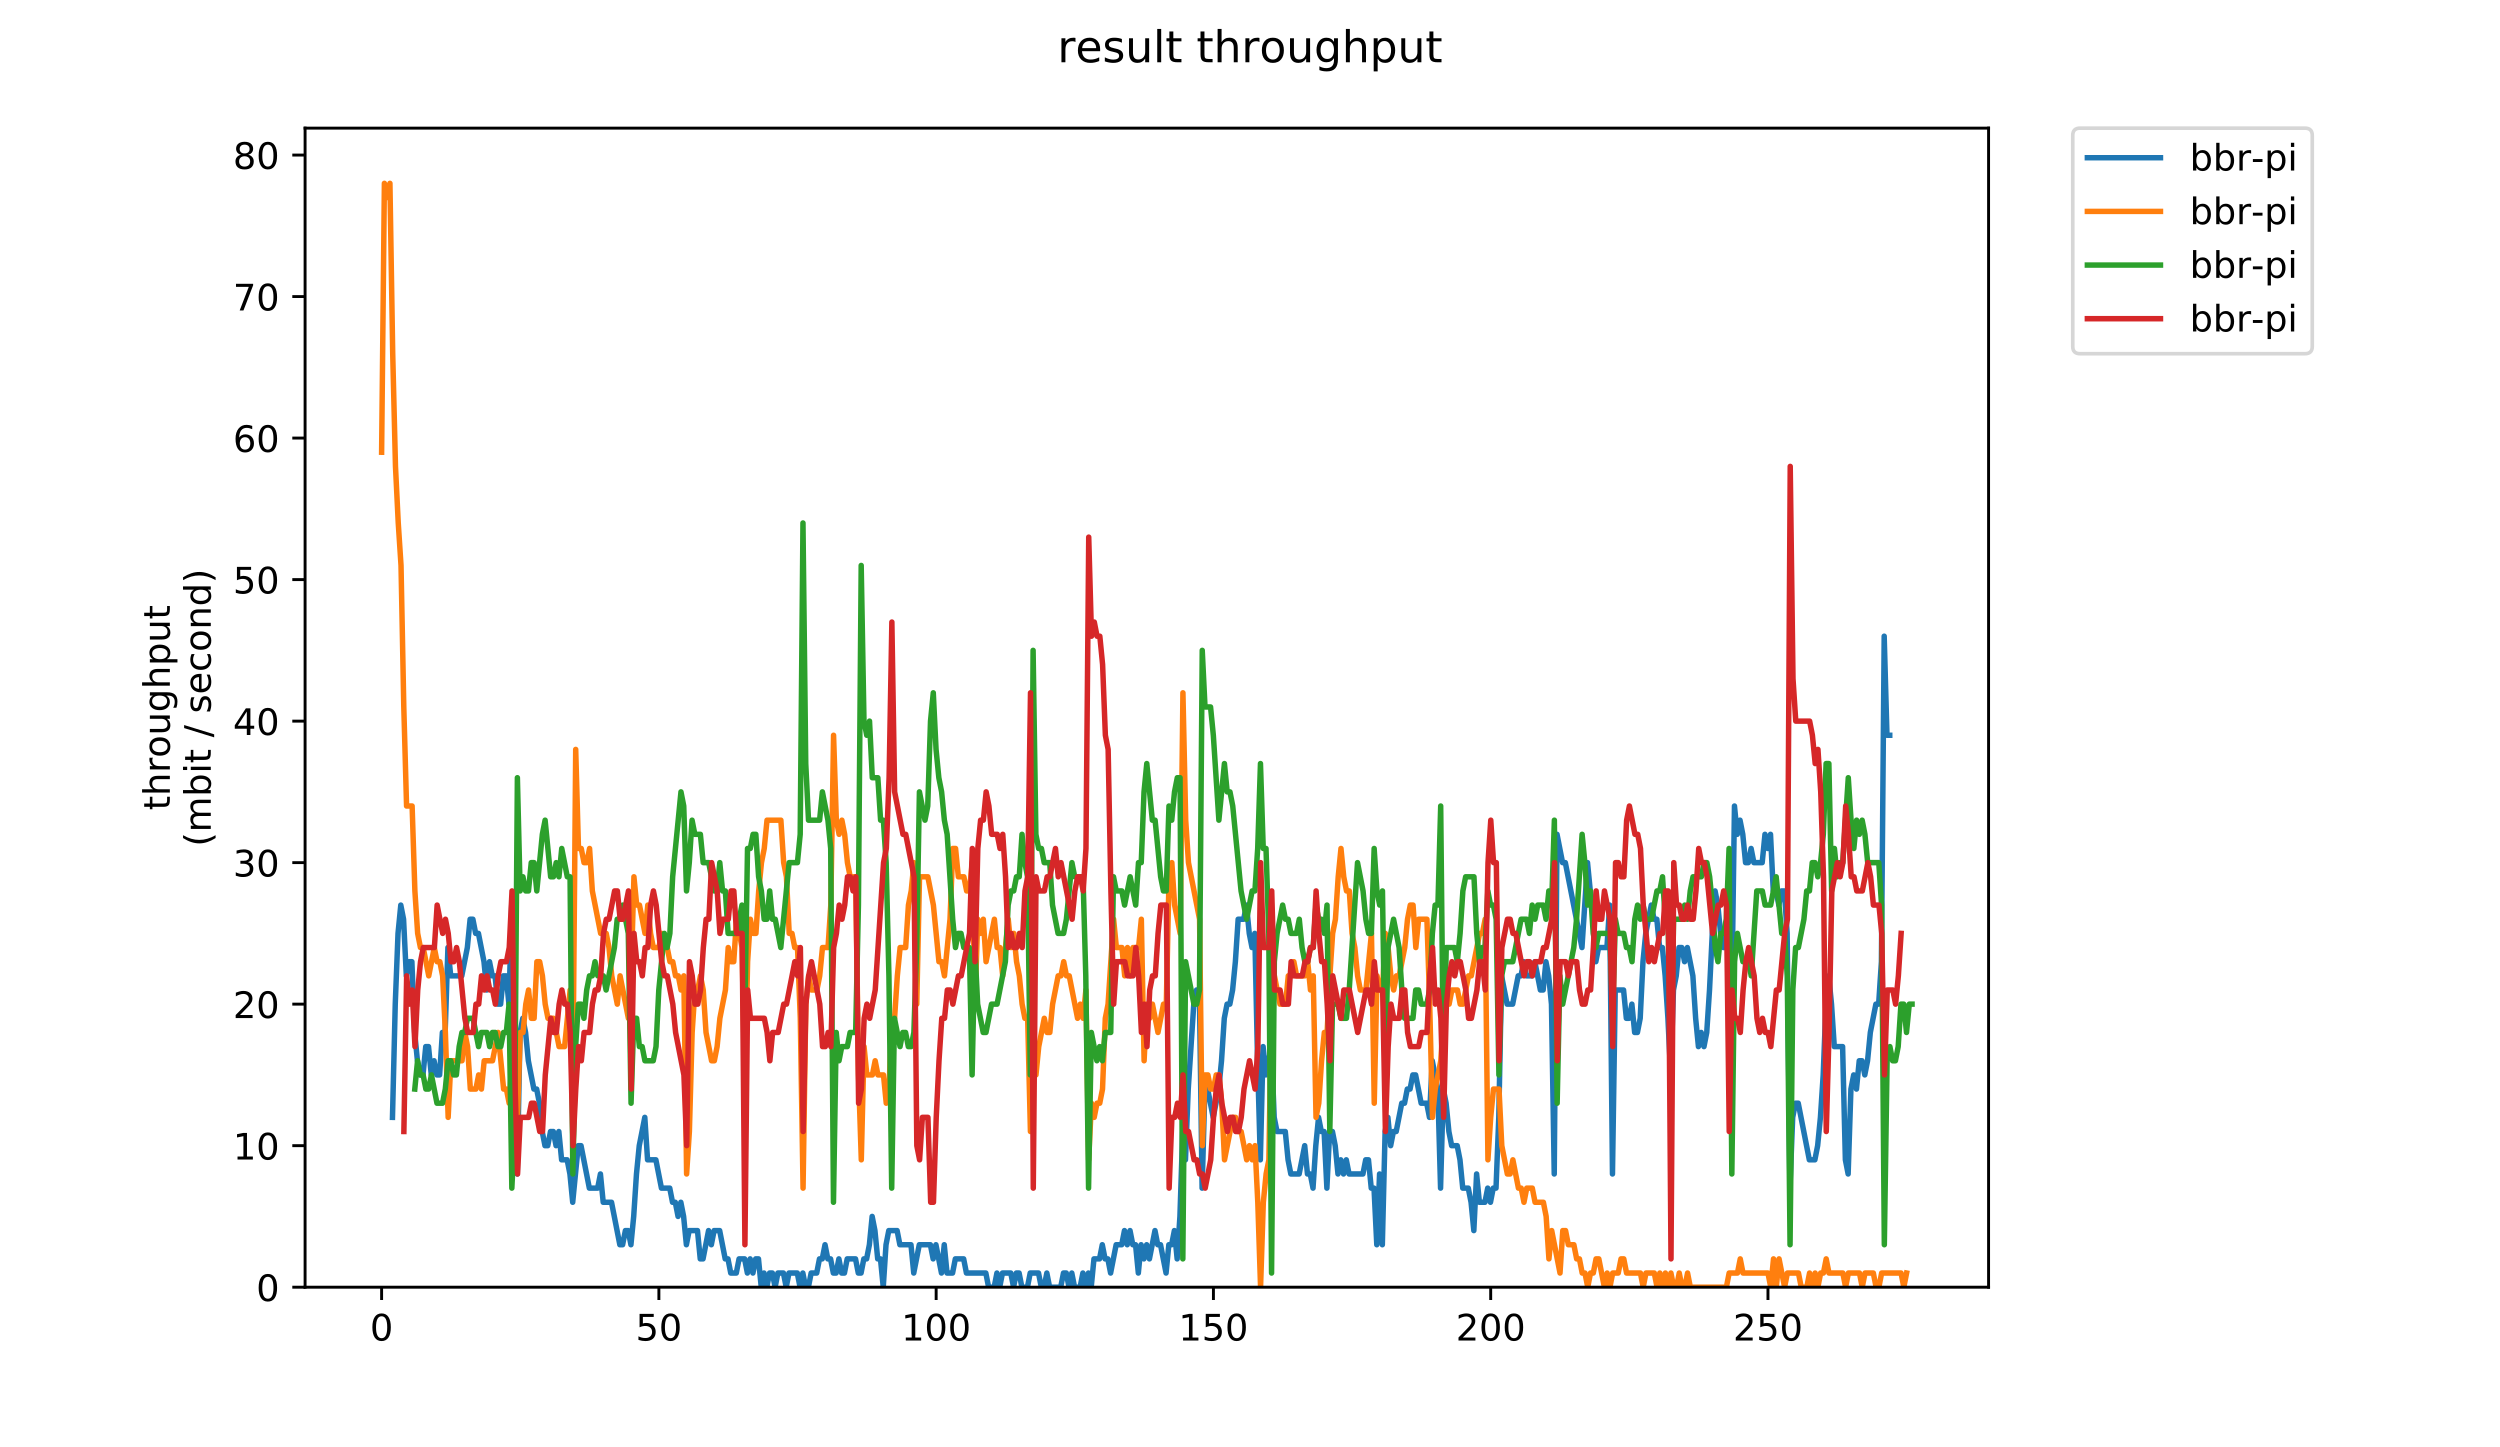 <?xml version="1.0" encoding="utf-8" standalone="no"?>
<!DOCTYPE svg PUBLIC "-//W3C//DTD SVG 1.1//EN"
  "http://www.w3.org/Graphics/SVG/1.1/DTD/svg11.dtd">
<!-- Created with matplotlib (https://matplotlib.org/) -->
<svg height="396pt" version="1.1" viewBox="0 0 684 396" width="684pt" xmlns="http://www.w3.org/2000/svg" xmlns:xlink="http://www.w3.org/1999/xlink">
 <defs>
  <style type="text/css">
*{stroke-linecap:butt;stroke-linejoin:round;}
  </style>
 </defs>
 <g id="figure_1">
  <g id="patch_1">
   <path d="M 0 396 
L 684 396 
L 684 0 
L 0 0 
z
" style="fill:#ffffff;"/>
  </g>
  <g id="axes_1">
   <g id="patch_2">
    <path d="M 83.472 352.174 
L 544.074 352.174 
L 544.074 35.062 
L 83.472 35.062 
z
" style="fill:#ffffff;"/>
   </g>
   <g id="matplotlib.axis_1">
    <g id="xtick_1">
     <g id="line2d_1">
      <defs>
       <path d="M 0 0 
L 0 3.5 
" id="m803f613ed8" style="stroke:#000000;stroke-width:0.8;"/>
      </defs>
      <g>
       <use style="stroke:#000000;stroke-width:0.8;" x="104.409" xlink:href="#m803f613ed8" y="352.174"/>
      </g>
     </g>
     <g id="text_1">
      <!-- 0 -->
      <defs>
       <path d="M 31.781 66.406 
Q 24.172 66.406 20.328 58.906 
Q 16.5 51.422 16.5 36.375 
Q 16.5 21.391 20.328 13.891 
Q 24.172 6.391 31.781 6.391 
Q 39.453 6.391 43.281 13.891 
Q 47.125 21.391 47.125 36.375 
Q 47.125 51.422 43.281 58.906 
Q 39.453 66.406 31.781 66.406 
z
M 31.781 74.219 
Q 44.047 74.219 50.516 64.516 
Q 56.984 54.828 56.984 36.375 
Q 56.984 17.969 50.516 8.266 
Q 44.047 -1.422 31.781 -1.422 
Q 19.531 -1.422 13.062 8.266 
Q 6.594 17.969 6.594 36.375 
Q 6.594 54.828 13.062 64.516 
Q 19.531 74.219 31.781 74.219 
z
" id="DejaVuSans-48"/>
      </defs>
      <g transform="translate(101.228 366.773)scale(0.1 -0.1)">
       <use xlink:href="#DejaVuSans-48"/>
      </g>
     </g>
    </g>
    <g id="xtick_2">
     <g id="line2d_2">
      <g>
       <use style="stroke:#000000;stroke-width:0.8;" x="180.27" xlink:href="#m803f613ed8" y="352.174"/>
      </g>
     </g>
     <g id="text_2">
      <!-- 50 -->
      <defs>
       <path d="M 10.797 72.906 
L 49.516 72.906 
L 49.516 64.594 
L 19.828 64.594 
L 19.828 46.734 
Q 21.969 47.469 24.109 47.828 
Q 26.266 48.188 28.422 48.188 
Q 40.625 48.188 47.75 41.5 
Q 54.891 34.812 54.891 23.391 
Q 54.891 11.625 47.562 5.094 
Q 40.234 -1.422 26.906 -1.422 
Q 22.312 -1.422 17.547 -0.641 
Q 12.797 0.141 7.719 1.703 
L 7.719 11.625 
Q 12.109 9.234 16.797 8.062 
Q 21.484 6.891 26.703 6.891 
Q 35.156 6.891 40.078 11.328 
Q 45.016 15.766 45.016 23.391 
Q 45.016 31 40.078 35.438 
Q 35.156 39.891 26.703 39.891 
Q 22.75 39.891 18.812 39.016 
Q 14.891 38.141 10.797 36.281 
z
" id="DejaVuSans-53"/>
      </defs>
      <g transform="translate(173.908 366.773)scale(0.1 -0.1)">
       <use xlink:href="#DejaVuSans-53"/>
       <use x="63.623" xlink:href="#DejaVuSans-48"/>
      </g>
     </g>
    </g>
    <g id="xtick_3">
     <g id="line2d_3">
      <g>
       <use style="stroke:#000000;stroke-width:0.8;" x="256.131" xlink:href="#m803f613ed8" y="352.174"/>
      </g>
     </g>
     <g id="text_3">
      <!-- 100 -->
      <defs>
       <path d="M 12.406 8.297 
L 28.516 8.297 
L 28.516 63.922 
L 10.984 60.406 
L 10.984 69.391 
L 28.422 72.906 
L 38.281 72.906 
L 38.281 8.297 
L 54.391 8.297 
L 54.391 0 
L 12.406 0 
z
" id="DejaVuSans-49"/>
      </defs>
      <g transform="translate(246.588 366.773)scale(0.1 -0.1)">
       <use xlink:href="#DejaVuSans-49"/>
       <use x="63.623" xlink:href="#DejaVuSans-48"/>
       <use x="127.246" xlink:href="#DejaVuSans-48"/>
      </g>
     </g>
    </g>
    <g id="xtick_4">
     <g id="line2d_4">
      <g>
       <use style="stroke:#000000;stroke-width:0.8;" x="331.993" xlink:href="#m803f613ed8" y="352.174"/>
      </g>
     </g>
     <g id="text_4">
      <!-- 150 -->
      <g transform="translate(322.449 366.773)scale(0.1 -0.1)">
       <use xlink:href="#DejaVuSans-49"/>
       <use x="63.623" xlink:href="#DejaVuSans-53"/>
       <use x="127.246" xlink:href="#DejaVuSans-48"/>
      </g>
     </g>
    </g>
    <g id="xtick_5">
     <g id="line2d_5">
      <g>
       <use style="stroke:#000000;stroke-width:0.8;" x="407.854" xlink:href="#m803f613ed8" y="352.174"/>
      </g>
     </g>
     <g id="text_5">
      <!-- 200 -->
      <defs>
       <path d="M 19.188 8.297 
L 53.609 8.297 
L 53.609 0 
L 7.328 0 
L 7.328 8.297 
Q 12.938 14.109 22.625 23.891 
Q 32.328 33.688 34.812 36.531 
Q 39.547 41.844 41.422 45.531 
Q 43.312 49.219 43.312 52.781 
Q 43.312 58.594 39.234 62.25 
Q 35.156 65.922 28.609 65.922 
Q 23.969 65.922 18.812 64.312 
Q 13.672 62.703 7.812 59.422 
L 7.812 69.391 
Q 13.766 71.781 18.938 73 
Q 24.125 74.219 28.422 74.219 
Q 39.75 74.219 46.484 68.547 
Q 53.219 62.891 53.219 53.422 
Q 53.219 48.922 51.531 44.891 
Q 49.859 40.875 45.406 35.406 
Q 44.188 33.984 37.641 27.219 
Q 31.109 20.453 19.188 8.297 
z
" id="DejaVuSans-50"/>
      </defs>
      <g transform="translate(398.31 366.773)scale(0.1 -0.1)">
       <use xlink:href="#DejaVuSans-50"/>
       <use x="63.623" xlink:href="#DejaVuSans-48"/>
       <use x="127.246" xlink:href="#DejaVuSans-48"/>
      </g>
     </g>
    </g>
    <g id="xtick_6">
     <g id="line2d_6">
      <g>
       <use style="stroke:#000000;stroke-width:0.8;" x="483.715" xlink:href="#m803f613ed8" y="352.174"/>
      </g>
     </g>
     <g id="text_6">
      <!-- 250 -->
      <g transform="translate(474.172 366.773)scale(0.1 -0.1)">
       <use xlink:href="#DejaVuSans-50"/>
       <use x="63.623" xlink:href="#DejaVuSans-53"/>
       <use x="127.246" xlink:href="#DejaVuSans-48"/>
      </g>
     </g>
    </g>
   </g>
   <g id="matplotlib.axis_2">
    <g id="ytick_1">
     <g id="line2d_7">
      <defs>
       <path d="M 0 0 
L -3.5 0 
" id="ma956f78d39" style="stroke:#000000;stroke-width:0.8;"/>
      </defs>
      <g>
       <use style="stroke:#000000;stroke-width:0.8;" x="83.472" xlink:href="#ma956f78d39" y="352.174"/>
      </g>
     </g>
     <g id="text_7">
      <!-- 0 -->
      <g transform="translate(70.11 355.973)scale(0.1 -0.1)">
       <use xlink:href="#DejaVuSans-48"/>
      </g>
     </g>
    </g>
    <g id="ytick_2">
     <g id="line2d_8">
      <g>
       <use style="stroke:#000000;stroke-width:0.8;" x="83.472" xlink:href="#ma956f78d39" y="313.455"/>
      </g>
     </g>
     <g id="text_8">
      <!-- 10 -->
      <g transform="translate(63.747 317.254)scale(0.1 -0.1)">
       <use xlink:href="#DejaVuSans-49"/>
       <use x="63.623" xlink:href="#DejaVuSans-48"/>
      </g>
     </g>
    </g>
    <g id="ytick_3">
     <g id="line2d_9">
      <g>
       <use style="stroke:#000000;stroke-width:0.8;" x="83.472" xlink:href="#ma956f78d39" y="274.735"/>
      </g>
     </g>
     <g id="text_9">
      <!-- 20 -->
      <g transform="translate(63.747 278.535)scale(0.1 -0.1)">
       <use xlink:href="#DejaVuSans-50"/>
       <use x="63.623" xlink:href="#DejaVuSans-48"/>
      </g>
     </g>
    </g>
    <g id="ytick_4">
     <g id="line2d_10">
      <g>
       <use style="stroke:#000000;stroke-width:0.8;" x="83.472" xlink:href="#ma956f78d39" y="236.016"/>
      </g>
     </g>
     <g id="text_10">
      <!-- 30 -->
      <defs>
       <path d="M 40.578 39.312 
Q 47.656 37.797 51.625 33 
Q 55.609 28.219 55.609 21.188 
Q 55.609 10.406 48.188 4.484 
Q 40.766 -1.422 27.094 -1.422 
Q 22.516 -1.422 17.656 -0.516 
Q 12.797 0.391 7.625 2.203 
L 7.625 11.719 
Q 11.719 9.328 16.594 8.109 
Q 21.484 6.891 26.812 6.891 
Q 36.078 6.891 40.938 10.547 
Q 45.797 14.203 45.797 21.188 
Q 45.797 27.641 41.281 31.266 
Q 36.766 34.906 28.719 34.906 
L 20.219 34.906 
L 20.219 43.016 
L 29.109 43.016 
Q 36.375 43.016 40.234 45.922 
Q 44.094 48.828 44.094 54.297 
Q 44.094 59.906 40.109 62.906 
Q 36.141 65.922 28.719 65.922 
Q 24.656 65.922 20.016 65.031 
Q 15.375 64.156 9.812 62.312 
L 9.812 71.094 
Q 15.438 72.656 20.344 73.438 
Q 25.25 74.219 29.594 74.219 
Q 40.828 74.219 47.359 69.109 
Q 53.906 64.016 53.906 55.328 
Q 53.906 49.266 50.438 45.094 
Q 46.969 40.922 40.578 39.312 
z
" id="DejaVuSans-51"/>
      </defs>
      <g transform="translate(63.747 239.815)scale(0.1 -0.1)">
       <use xlink:href="#DejaVuSans-51"/>
       <use x="63.623" xlink:href="#DejaVuSans-48"/>
      </g>
     </g>
    </g>
    <g id="ytick_5">
     <g id="line2d_11">
      <g>
       <use style="stroke:#000000;stroke-width:0.8;" x="83.472" xlink:href="#ma956f78d39" y="197.297"/>
      </g>
     </g>
     <g id="text_11">
      <!-- 40 -->
      <defs>
       <path d="M 37.797 64.312 
L 12.891 25.391 
L 37.797 25.391 
z
M 35.203 72.906 
L 47.609 72.906 
L 47.609 25.391 
L 58.016 25.391 
L 58.016 17.188 
L 47.609 17.188 
L 47.609 0 
L 37.797 0 
L 37.797 17.188 
L 4.891 17.188 
L 4.891 26.703 
z
" id="DejaVuSans-52"/>
      </defs>
      <g transform="translate(63.747 201.096)scale(0.1 -0.1)">
       <use xlink:href="#DejaVuSans-52"/>
       <use x="63.623" xlink:href="#DejaVuSans-48"/>
      </g>
     </g>
    </g>
    <g id="ytick_6">
     <g id="line2d_12">
      <g>
       <use style="stroke:#000000;stroke-width:0.8;" x="83.472" xlink:href="#ma956f78d39" y="158.577"/>
      </g>
     </g>
     <g id="text_12">
      <!-- 50 -->
      <g transform="translate(63.747 162.377)scale(0.1 -0.1)">
       <use xlink:href="#DejaVuSans-53"/>
       <use x="63.623" xlink:href="#DejaVuSans-48"/>
      </g>
     </g>
    </g>
    <g id="ytick_7">
     <g id="line2d_13">
      <g>
       <use style="stroke:#000000;stroke-width:0.8;" x="83.472" xlink:href="#ma956f78d39" y="119.858"/>
      </g>
     </g>
     <g id="text_13">
      <!-- 60 -->
      <defs>
       <path d="M 33.016 40.375 
Q 26.375 40.375 22.484 35.828 
Q 18.609 31.297 18.609 23.391 
Q 18.609 15.531 22.484 10.953 
Q 26.375 6.391 33.016 6.391 
Q 39.656 6.391 43.531 10.953 
Q 47.406 15.531 47.406 23.391 
Q 47.406 31.297 43.531 35.828 
Q 39.656 40.375 33.016 40.375 
z
M 52.594 71.297 
L 52.594 62.312 
Q 48.875 64.062 45.094 64.984 
Q 41.312 65.922 37.594 65.922 
Q 27.828 65.922 22.672 59.328 
Q 17.531 52.734 16.797 39.406 
Q 19.672 43.656 24.016 45.922 
Q 28.375 48.188 33.594 48.188 
Q 44.578 48.188 50.953 41.516 
Q 57.328 34.859 57.328 23.391 
Q 57.328 12.156 50.688 5.359 
Q 44.047 -1.422 33.016 -1.422 
Q 20.359 -1.422 13.672 8.266 
Q 6.984 17.969 6.984 36.375 
Q 6.984 53.656 15.188 63.938 
Q 23.391 74.219 37.203 74.219 
Q 40.922 74.219 44.703 73.484 
Q 48.484 72.75 52.594 71.297 
z
" id="DejaVuSans-54"/>
      </defs>
      <g transform="translate(63.747 123.657)scale(0.1 -0.1)">
       <use xlink:href="#DejaVuSans-54"/>
       <use x="63.623" xlink:href="#DejaVuSans-48"/>
      </g>
     </g>
    </g>
    <g id="ytick_8">
     <g id="line2d_14">
      <g>
       <use style="stroke:#000000;stroke-width:0.8;" x="83.472" xlink:href="#ma956f78d39" y="81.139"/>
      </g>
     </g>
     <g id="text_14">
      <!-- 70 -->
      <defs>
       <path d="M 8.203 72.906 
L 55.078 72.906 
L 55.078 68.703 
L 28.609 0 
L 18.312 0 
L 43.219 64.594 
L 8.203 64.594 
z
" id="DejaVuSans-55"/>
      </defs>
      <g transform="translate(63.747 84.938)scale(0.1 -0.1)">
       <use xlink:href="#DejaVuSans-55"/>
       <use x="63.623" xlink:href="#DejaVuSans-48"/>
      </g>
     </g>
    </g>
    <g id="ytick_9">
     <g id="line2d_15">
      <g>
       <use style="stroke:#000000;stroke-width:0.8;" x="83.472" xlink:href="#ma956f78d39" y="42.419"/>
      </g>
     </g>
     <g id="text_15">
      <!-- 80 -->
      <defs>
       <path d="M 31.781 34.625 
Q 24.75 34.625 20.719 30.859 
Q 16.703 27.094 16.703 20.516 
Q 16.703 13.922 20.719 10.156 
Q 24.75 6.391 31.781 6.391 
Q 38.812 6.391 42.859 10.172 
Q 46.922 13.969 46.922 20.516 
Q 46.922 27.094 42.891 30.859 
Q 38.875 34.625 31.781 34.625 
z
M 21.922 38.812 
Q 15.578 40.375 12.031 44.719 
Q 8.5 49.078 8.5 55.328 
Q 8.5 64.062 14.719 69.141 
Q 20.953 74.219 31.781 74.219 
Q 42.672 74.219 48.875 69.141 
Q 55.078 64.062 55.078 55.328 
Q 55.078 49.078 51.531 44.719 
Q 48 40.375 41.703 38.812 
Q 48.828 37.156 52.797 32.312 
Q 56.781 27.484 56.781 20.516 
Q 56.781 9.906 50.312 4.234 
Q 43.844 -1.422 31.781 -1.422 
Q 19.734 -1.422 13.25 4.234 
Q 6.781 9.906 6.781 20.516 
Q 6.781 27.484 10.781 32.312 
Q 14.797 37.156 21.922 38.812 
z
M 18.312 54.391 
Q 18.312 48.734 21.844 45.562 
Q 25.391 42.391 31.781 42.391 
Q 38.141 42.391 41.719 45.562 
Q 45.312 48.734 45.312 54.391 
Q 45.312 60.062 41.719 63.234 
Q 38.141 66.406 31.781 66.406 
Q 25.391 66.406 21.844 63.234 
Q 18.312 60.062 18.312 54.391 
z
" id="DejaVuSans-56"/>
      </defs>
      <g transform="translate(63.747 46.218)scale(0.1 -0.1)">
       <use xlink:href="#DejaVuSans-56"/>
       <use x="63.623" xlink:href="#DejaVuSans-48"/>
      </g>
     </g>
    </g>
    <g id="text_16">
     <!-- throughput -->
     <defs>
      <path d="M 18.312 70.219 
L 18.312 54.688 
L 36.812 54.688 
L 36.812 47.703 
L 18.312 47.703 
L 18.312 18.016 
Q 18.312 11.328 20.141 9.422 
Q 21.969 7.516 27.594 7.516 
L 36.812 7.516 
L 36.812 0 
L 27.594 0 
Q 17.188 0 13.234 3.875 
Q 9.281 7.766 9.281 18.016 
L 9.281 47.703 
L 2.688 47.703 
L 2.688 54.688 
L 9.281 54.688 
L 9.281 70.219 
z
" id="DejaVuSans-116"/>
      <path d="M 54.891 33.016 
L 54.891 0 
L 45.906 0 
L 45.906 32.719 
Q 45.906 40.484 42.875 44.328 
Q 39.844 48.188 33.797 48.188 
Q 26.516 48.188 22.312 43.547 
Q 18.109 38.922 18.109 30.906 
L 18.109 0 
L 9.078 0 
L 9.078 75.984 
L 18.109 75.984 
L 18.109 46.188 
Q 21.344 51.125 25.703 53.562 
Q 30.078 56 35.797 56 
Q 45.219 56 50.047 50.172 
Q 54.891 44.344 54.891 33.016 
z
" id="DejaVuSans-104"/>
      <path d="M 41.109 46.297 
Q 39.594 47.172 37.812 47.578 
Q 36.031 48 33.891 48 
Q 26.266 48 22.188 43.047 
Q 18.109 38.094 18.109 28.812 
L 18.109 0 
L 9.078 0 
L 9.078 54.688 
L 18.109 54.688 
L 18.109 46.188 
Q 20.953 51.172 25.484 53.578 
Q 30.031 56 36.531 56 
Q 37.453 56 38.578 55.875 
Q 39.703 55.766 41.062 55.516 
z
" id="DejaVuSans-114"/>
      <path d="M 30.609 48.391 
Q 23.391 48.391 19.188 42.75 
Q 14.984 37.109 14.984 27.297 
Q 14.984 17.484 19.156 11.844 
Q 23.344 6.203 30.609 6.203 
Q 37.797 6.203 41.984 11.859 
Q 46.188 17.531 46.188 27.297 
Q 46.188 37.016 41.984 42.703 
Q 37.797 48.391 30.609 48.391 
z
M 30.609 56 
Q 42.328 56 49.016 48.375 
Q 55.719 40.766 55.719 27.297 
Q 55.719 13.875 49.016 6.219 
Q 42.328 -1.422 30.609 -1.422 
Q 18.844 -1.422 12.172 6.219 
Q 5.516 13.875 5.516 27.297 
Q 5.516 40.766 12.172 48.375 
Q 18.844 56 30.609 56 
z
" id="DejaVuSans-111"/>
      <path d="M 8.5 21.578 
L 8.5 54.688 
L 17.484 54.688 
L 17.484 21.922 
Q 17.484 14.156 20.5 10.266 
Q 23.531 6.391 29.594 6.391 
Q 36.859 6.391 41.078 11.031 
Q 45.312 15.672 45.312 23.688 
L 45.312 54.688 
L 54.297 54.688 
L 54.297 0 
L 45.312 0 
L 45.312 8.406 
Q 42.047 3.422 37.719 1 
Q 33.406 -1.422 27.688 -1.422 
Q 18.266 -1.422 13.375 4.438 
Q 8.5 10.297 8.5 21.578 
z
M 31.109 56 
z
" id="DejaVuSans-117"/>
      <path d="M 45.406 27.984 
Q 45.406 37.75 41.375 43.109 
Q 37.359 48.484 30.078 48.484 
Q 22.859 48.484 18.828 43.109 
Q 14.797 37.75 14.797 27.984 
Q 14.797 18.266 18.828 12.891 
Q 22.859 7.516 30.078 7.516 
Q 37.359 7.516 41.375 12.891 
Q 45.406 18.266 45.406 27.984 
z
M 54.391 6.781 
Q 54.391 -7.172 48.188 -13.984 
Q 42 -20.797 29.203 -20.797 
Q 24.469 -20.797 20.266 -20.094 
Q 16.062 -19.391 12.109 -17.922 
L 12.109 -9.188 
Q 16.062 -11.328 19.922 -12.344 
Q 23.781 -13.375 27.781 -13.375 
Q 36.625 -13.375 41.016 -8.766 
Q 45.406 -4.156 45.406 5.172 
L 45.406 9.625 
Q 42.625 4.781 38.281 2.391 
Q 33.938 0 27.875 0 
Q 17.828 0 11.672 7.656 
Q 5.516 15.328 5.516 27.984 
Q 5.516 40.672 11.672 48.328 
Q 17.828 56 27.875 56 
Q 33.938 56 38.281 53.609 
Q 42.625 51.219 45.406 46.391 
L 45.406 54.688 
L 54.391 54.688 
z
" id="DejaVuSans-103"/>
      <path d="M 18.109 8.203 
L 18.109 -20.797 
L 9.078 -20.797 
L 9.078 54.688 
L 18.109 54.688 
L 18.109 46.391 
Q 20.953 51.266 25.266 53.625 
Q 29.594 56 35.594 56 
Q 45.562 56 51.781 48.094 
Q 58.016 40.188 58.016 27.297 
Q 58.016 14.406 51.781 6.484 
Q 45.562 -1.422 35.594 -1.422 
Q 29.594 -1.422 25.266 0.953 
Q 20.953 3.328 18.109 8.203 
z
M 48.688 27.297 
Q 48.688 37.203 44.609 42.844 
Q 40.531 48.484 33.406 48.484 
Q 26.266 48.484 22.188 42.844 
Q 18.109 37.203 18.109 27.297 
Q 18.109 17.391 22.188 11.75 
Q 26.266 6.109 33.406 6.109 
Q 40.531 6.109 44.609 11.75 
Q 48.688 17.391 48.688 27.297 
z
" id="DejaVuSans-112"/>
     </defs>
     <g transform="translate(46.47 221.675)rotate(-90)scale(0.1 -0.1)">
      <use xlink:href="#DejaVuSans-116"/>
      <use x="39.209" xlink:href="#DejaVuSans-104"/>
      <use x="102.588" xlink:href="#DejaVuSans-114"/>
      <use x="143.67" xlink:href="#DejaVuSans-111"/>
      <use x="204.852" xlink:href="#DejaVuSans-117"/>
      <use x="268.23" xlink:href="#DejaVuSans-103"/>
      <use x="331.707" xlink:href="#DejaVuSans-104"/>
      <use x="395.086" xlink:href="#DejaVuSans-112"/>
      <use x="458.562" xlink:href="#DejaVuSans-117"/>
      <use x="521.941" xlink:href="#DejaVuSans-116"/>
     </g>
     <!-- (mbit / second) -->
     <defs>
      <path d="M 31 75.875 
Q 24.469 64.656 21.281 53.656 
Q 18.109 42.672 18.109 31.391 
Q 18.109 20.125 21.312 9.062 
Q 24.516 -2 31 -13.188 
L 23.188 -13.188 
Q 15.875 -1.703 12.234 9.375 
Q 8.594 20.453 8.594 31.391 
Q 8.594 42.281 12.203 53.312 
Q 15.828 64.359 23.188 75.875 
z
" id="DejaVuSans-40"/>
      <path d="M 52 44.188 
Q 55.375 50.25 60.062 53.125 
Q 64.75 56 71.094 56 
Q 79.641 56 84.281 50.016 
Q 88.922 44.047 88.922 33.016 
L 88.922 0 
L 79.891 0 
L 79.891 32.719 
Q 79.891 40.578 77.094 44.375 
Q 74.312 48.188 68.609 48.188 
Q 61.625 48.188 57.562 43.547 
Q 53.516 38.922 53.516 30.906 
L 53.516 0 
L 44.484 0 
L 44.484 32.719 
Q 44.484 40.625 41.703 44.406 
Q 38.922 48.188 33.109 48.188 
Q 26.219 48.188 22.156 43.531 
Q 18.109 38.875 18.109 30.906 
L 18.109 0 
L 9.078 0 
L 9.078 54.688 
L 18.109 54.688 
L 18.109 46.188 
Q 21.188 51.219 25.484 53.609 
Q 29.781 56 35.688 56 
Q 41.656 56 45.828 52.969 
Q 50 49.953 52 44.188 
z
" id="DejaVuSans-109"/>
      <path d="M 48.688 27.297 
Q 48.688 37.203 44.609 42.844 
Q 40.531 48.484 33.406 48.484 
Q 26.266 48.484 22.188 42.844 
Q 18.109 37.203 18.109 27.297 
Q 18.109 17.391 22.188 11.75 
Q 26.266 6.109 33.406 6.109 
Q 40.531 6.109 44.609 11.75 
Q 48.688 17.391 48.688 27.297 
z
M 18.109 46.391 
Q 20.953 51.266 25.266 53.625 
Q 29.594 56 35.594 56 
Q 45.562 56 51.781 48.094 
Q 58.016 40.188 58.016 27.297 
Q 58.016 14.406 51.781 6.484 
Q 45.562 -1.422 35.594 -1.422 
Q 29.594 -1.422 25.266 0.953 
Q 20.953 3.328 18.109 8.203 
L 18.109 0 
L 9.078 0 
L 9.078 75.984 
L 18.109 75.984 
z
" id="DejaVuSans-98"/>
      <path d="M 9.422 54.688 
L 18.406 54.688 
L 18.406 0 
L 9.422 0 
z
M 9.422 75.984 
L 18.406 75.984 
L 18.406 64.594 
L 9.422 64.594 
z
" id="DejaVuSans-105"/>
      <path id="DejaVuSans-32"/>
      <path d="M 25.391 72.906 
L 33.688 72.906 
L 8.297 -9.281 
L 0 -9.281 
z
" id="DejaVuSans-47"/>
      <path d="M 44.281 53.078 
L 44.281 44.578 
Q 40.484 46.531 36.375 47.5 
Q 32.281 48.484 27.875 48.484 
Q 21.188 48.484 17.844 46.438 
Q 14.5 44.391 14.5 40.281 
Q 14.5 37.156 16.891 35.375 
Q 19.281 33.594 26.516 31.984 
L 29.594 31.297 
Q 39.156 29.25 43.188 25.516 
Q 47.219 21.781 47.219 15.094 
Q 47.219 7.469 41.188 3.016 
Q 35.156 -1.422 24.609 -1.422 
Q 20.219 -1.422 15.453 -0.562 
Q 10.688 0.297 5.422 2 
L 5.422 11.281 
Q 10.406 8.688 15.234 7.391 
Q 20.062 6.109 24.812 6.109 
Q 31.156 6.109 34.562 8.281 
Q 37.984 10.453 37.984 14.406 
Q 37.984 18.062 35.516 20.016 
Q 33.062 21.969 24.703 23.781 
L 21.578 24.516 
Q 13.234 26.266 9.516 29.906 
Q 5.812 33.547 5.812 39.891 
Q 5.812 47.609 11.281 51.797 
Q 16.75 56 26.812 56 
Q 31.781 56 36.172 55.266 
Q 40.578 54.547 44.281 53.078 
z
" id="DejaVuSans-115"/>
      <path d="M 56.203 29.594 
L 56.203 25.203 
L 14.891 25.203 
Q 15.484 15.922 20.484 11.062 
Q 25.484 6.203 34.422 6.203 
Q 39.594 6.203 44.453 7.469 
Q 49.312 8.734 54.109 11.281 
L 54.109 2.781 
Q 49.266 0.734 44.188 -0.344 
Q 39.109 -1.422 33.891 -1.422 
Q 20.797 -1.422 13.156 6.188 
Q 5.516 13.812 5.516 26.812 
Q 5.516 40.234 12.766 48.109 
Q 20.016 56 32.328 56 
Q 43.359 56 49.781 48.891 
Q 56.203 41.797 56.203 29.594 
z
M 47.219 32.234 
Q 47.125 39.594 43.094 43.984 
Q 39.062 48.391 32.422 48.391 
Q 24.906 48.391 20.391 44.141 
Q 15.875 39.891 15.188 32.172 
z
" id="DejaVuSans-101"/>
      <path d="M 48.781 52.594 
L 48.781 44.188 
Q 44.969 46.297 41.141 47.344 
Q 37.312 48.391 33.406 48.391 
Q 24.656 48.391 19.812 42.844 
Q 14.984 37.312 14.984 27.297 
Q 14.984 17.281 19.812 11.734 
Q 24.656 6.203 33.406 6.203 
Q 37.312 6.203 41.141 7.25 
Q 44.969 8.297 48.781 10.406 
L 48.781 2.094 
Q 45.016 0.344 40.984 -0.531 
Q 36.969 -1.422 32.422 -1.422 
Q 20.062 -1.422 12.781 6.344 
Q 5.516 14.109 5.516 27.297 
Q 5.516 40.672 12.859 48.328 
Q 20.219 56 33.016 56 
Q 37.156 56 41.109 55.141 
Q 45.062 54.297 48.781 52.594 
z
" id="DejaVuSans-99"/>
      <path d="M 54.891 33.016 
L 54.891 0 
L 45.906 0 
L 45.906 32.719 
Q 45.906 40.484 42.875 44.328 
Q 39.844 48.188 33.797 48.188 
Q 26.516 48.188 22.312 43.547 
Q 18.109 38.922 18.109 30.906 
L 18.109 0 
L 9.078 0 
L 9.078 54.688 
L 18.109 54.688 
L 18.109 46.188 
Q 21.344 51.125 25.703 53.562 
Q 30.078 56 35.797 56 
Q 45.219 56 50.047 50.172 
Q 54.891 44.344 54.891 33.016 
z
" id="DejaVuSans-110"/>
      <path d="M 45.406 46.391 
L 45.406 75.984 
L 54.391 75.984 
L 54.391 0 
L 45.406 0 
L 45.406 8.203 
Q 42.578 3.328 38.25 0.953 
Q 33.938 -1.422 27.875 -1.422 
Q 17.969 -1.422 11.734 6.484 
Q 5.516 14.406 5.516 27.297 
Q 5.516 40.188 11.734 48.094 
Q 17.969 56 27.875 56 
Q 33.938 56 38.25 53.625 
Q 42.578 51.266 45.406 46.391 
z
M 14.797 27.297 
Q 14.797 17.391 18.875 11.75 
Q 22.953 6.109 30.078 6.109 
Q 37.203 6.109 41.297 11.75 
Q 45.406 17.391 45.406 27.297 
Q 45.406 37.203 41.297 42.844 
Q 37.203 48.484 30.078 48.484 
Q 22.953 48.484 18.875 42.844 
Q 14.797 37.203 14.797 27.297 
z
" id="DejaVuSans-100"/>
      <path d="M 8.016 75.875 
L 15.828 75.875 
Q 23.141 64.359 26.781 53.312 
Q 30.422 42.281 30.422 31.391 
Q 30.422 20.453 26.781 9.375 
Q 23.141 -1.703 15.828 -13.188 
L 8.016 -13.188 
Q 14.5 -2 17.703 9.062 
Q 20.906 20.125 20.906 31.391 
Q 20.906 42.672 17.703 53.656 
Q 14.5 64.656 8.016 75.875 
z
" id="DejaVuSans-41"/>
     </defs>
     <g transform="translate(57.668 231.609)rotate(-90)scale(0.1 -0.1)">
      <use xlink:href="#DejaVuSans-40"/>
      <use x="39.014" xlink:href="#DejaVuSans-109"/>
      <use x="136.426" xlink:href="#DejaVuSans-98"/>
      <use x="199.902" xlink:href="#DejaVuSans-105"/>
      <use x="227.686" xlink:href="#DejaVuSans-116"/>
      <use x="266.895" xlink:href="#DejaVuSans-32"/>
      <use x="298.682" xlink:href="#DejaVuSans-47"/>
      <use x="332.373" xlink:href="#DejaVuSans-32"/>
      <use x="364.16" xlink:href="#DejaVuSans-115"/>
      <use x="416.26" xlink:href="#DejaVuSans-101"/>
      <use x="477.783" xlink:href="#DejaVuSans-99"/>
      <use x="532.764" xlink:href="#DejaVuSans-111"/>
      <use x="593.945" xlink:href="#DejaVuSans-110"/>
      <use x="657.324" xlink:href="#DejaVuSans-100"/>
      <use x="720.801" xlink:href="#DejaVuSans-41"/>
     </g>
    </g>
   </g>
   <g id="line2d_16">
    <path clip-path="url(#pe1c9cc0140)" d="M 107.381 305.711 
L 108.14 274.735 
L 108.898 255.376 
L 109.657 247.632 
L 110.415 251.504 
L 111.174 266.992 
L 111.933 263.12 
L 112.691 263.12 
L 113.45 282.479 
L 114.209 290.223 
L 114.967 294.095 
L 115.726 294.095 
L 116.484 286.351 
L 117.243 286.351 
L 118.002 294.095 
L 118.76 290.223 
L 119.519 294.095 
L 120.277 294.095 
L 121.036 282.479 
L 121.795 282.479 
L 122.553 259.248 
L 123.312 266.992 
L 126.346 266.992 
L 127.864 259.248 
L 128.622 251.504 
L 129.381 251.504 
L 130.139 255.376 
L 130.898 255.376 
L 132.415 263.12 
L 133.174 270.863 
L 133.932 263.12 
L 134.691 266.992 
L 135.45 266.992 
L 136.208 274.735 
L 136.967 274.735 
L 137.726 266.992 
L 138.484 266.992 
L 139.243 274.735 
L 140.001 247.632 
L 140.76 290.223 
L 141.519 321.199 
L 142.277 282.479 
L 143.036 278.607 
L 143.794 282.479 
L 144.553 290.223 
L 146.07 297.967 
L 146.829 297.967 
L 147.588 301.839 
L 148.346 309.583 
L 149.105 313.455 
L 149.863 313.455 
L 150.622 309.583 
L 151.381 309.583 
L 152.139 313.455 
L 152.898 309.583 
L 153.656 317.327 
L 155.174 317.327 
L 155.932 321.199 
L 156.691 328.943 
L 158.208 313.455 
L 158.967 313.455 
L 161.243 325.071 
L 163.518 325.071 
L 164.277 321.199 
L 165.036 328.943 
L 167.311 328.943 
L 169.587 340.558 
L 170.346 340.558 
L 171.105 336.686 
L 171.863 336.686 
L 172.622 340.558 
L 173.38 332.814 
L 174.139 321.199 
L 174.898 313.455 
L 176.415 305.711 
L 177.173 317.327 
L 179.449 317.327 
L 180.967 325.071 
L 183.242 325.071 
L 184.001 328.943 
L 184.76 328.943 
L 185.518 332.814 
L 186.277 328.943 
L 187.035 332.814 
L 187.794 340.558 
L 188.553 336.686 
L 190.828 336.686 
L 191.587 344.43 
L 192.346 344.43 
L 193.863 336.686 
L 194.622 340.558 
L 195.38 336.686 
L 196.897 336.686 
L 198.415 344.43 
L 199.173 344.43 
L 199.932 348.302 
L 201.449 348.302 
L 202.208 344.43 
L 203.725 344.43 
L 204.484 348.302 
L 205.242 344.43 
L 206.001 348.302 
L 206.759 344.43 
L 207.518 344.43 
L 208.277 352.174 
L 209.035 348.302 
L 209.794 352.174 
L 210.552 348.302 
L 211.311 348.302 
L 212.07 352.174 
L 212.828 348.302 
L 214.345 348.302 
L 215.104 352.174 
L 215.863 348.302 
L 218.139 348.302 
L 218.897 352.174 
L 219.656 348.302 
L 220.414 352.174 
L 221.173 352.174 
L 221.932 348.302 
L 223.449 348.302 
L 224.207 344.43 
L 224.966 344.43 
L 225.725 340.558 
L 226.483 344.43 
L 227.242 344.43 
L 228.001 348.302 
L 228.759 348.302 
L 229.518 344.43 
L 230.276 348.302 
L 231.035 348.302 
L 231.794 344.43 
L 234.069 344.43 
L 234.828 348.302 
L 235.587 348.302 
L 236.345 344.43 
L 237.104 344.43 
L 237.862 340.558 
L 238.621 332.814 
L 239.38 336.686 
L 240.138 344.43 
L 240.897 344.43 
L 241.656 352.174 
L 242.414 340.558 
L 243.173 336.686 
L 245.449 336.686 
L 246.207 340.558 
L 249.242 340.558 
L 250 348.302 
L 251.518 340.558 
L 254.552 340.558 
L 255.311 344.43 
L 256.069 340.558 
L 257.586 348.302 
L 258.345 340.558 
L 259.104 348.302 
L 260.621 348.302 
L 261.38 344.43 
L 263.655 344.43 
L 264.414 348.302 
L 269.724 348.302 
L 270.483 352.174 
L 272 352.174 
L 272.759 348.302 
L 273.517 352.174 
L 274.276 348.302 
L 276.552 348.302 
L 277.31 352.174 
L 278.069 348.302 
L 278.828 348.302 
L 279.586 352.174 
L 281.103 352.174 
L 281.862 348.302 
L 284.138 348.302 
L 284.897 352.174 
L 285.655 352.174 
L 286.414 348.302 
L 287.172 352.174 
L 290.207 352.174 
L 290.965 348.302 
L 291.724 348.302 
L 292.483 352.174 
L 293.241 348.302 
L 294 352.174 
L 295.517 352.174 
L 296.276 348.302 
L 297.034 352.174 
L 297.793 348.302 
L 298.552 352.174 
L 299.31 344.43 
L 300.827 344.43 
L 301.586 340.558 
L 302.345 344.43 
L 303.103 344.43 
L 303.862 348.302 
L 305.379 340.558 
L 306.896 340.558 
L 307.655 336.686 
L 308.414 340.558 
L 309.172 336.686 
L 309.931 340.558 
L 310.689 340.558 
L 311.448 348.302 
L 312.207 340.558 
L 312.965 344.43 
L 313.724 340.558 
L 314.482 344.43 
L 316 336.686 
L 316.758 340.558 
L 317.517 340.558 
L 319.034 348.302 
L 319.793 340.558 
L 320.551 340.558 
L 321.31 336.686 
L 322.069 344.43 
L 322.827 332.814 
L 323.586 309.583 
L 324.344 317.327 
L 325.103 297.967 
L 326.62 274.735 
L 327.379 270.863 
L 328.137 270.863 
L 328.896 325.071 
L 329.655 297.967 
L 330.413 297.967 
L 331.931 305.711 
L 333.448 297.967 
L 334.206 290.223 
L 334.965 278.607 
L 335.724 274.735 
L 336.482 274.735 
L 337.241 270.863 
L 337.999 263.12 
L 338.758 251.504 
L 340.275 251.504 
L 341.034 247.632 
L 341.793 255.376 
L 342.551 259.248 
L 343.31 255.376 
L 344.068 290.223 
L 344.827 317.327 
L 345.586 286.351 
L 346.344 294.095 
L 347.861 286.351 
L 348.62 305.711 
L 349.379 309.583 
L 351.654 309.583 
L 352.413 317.327 
L 353.172 321.199 
L 355.448 321.199 
L 356.965 313.455 
L 357.723 321.199 
L 358.482 321.199 
L 359.241 325.071 
L 359.999 313.455 
L 360.758 305.711 
L 361.516 309.583 
L 362.275 309.583 
L 363.034 325.071 
L 363.792 309.583 
L 364.551 309.583 
L 365.31 313.455 
L 366.068 321.199 
L 366.827 317.327 
L 367.585 321.199 
L 368.344 317.327 
L 369.103 321.199 
L 372.896 321.199 
L 373.654 317.327 
L 374.413 317.327 
L 375.171 325.071 
L 375.93 325.071 
L 376.689 340.558 
L 377.447 321.199 
L 378.206 340.558 
L 378.965 309.583 
L 379.723 305.711 
L 380.482 313.455 
L 381.24 309.583 
L 381.999 309.583 
L 383.516 301.839 
L 384.275 301.839 
L 385.033 297.967 
L 385.792 297.967 
L 386.551 294.095 
L 387.309 294.095 
L 388.827 301.839 
L 390.344 301.839 
L 391.102 305.711 
L 391.861 290.223 
L 393.378 297.967 
L 394.137 325.071 
L 394.895 297.967 
L 395.654 301.839 
L 396.413 309.583 
L 397.171 313.455 
L 398.688 313.455 
L 399.447 317.327 
L 400.206 325.071 
L 401.723 325.071 
L 402.482 328.943 
L 403.24 336.686 
L 403.999 321.199 
L 404.757 328.943 
L 406.275 328.943 
L 407.033 325.071 
L 407.792 328.943 
L 408.55 325.071 
L 409.309 325.071 
L 410.068 305.711 
L 410.826 266.992 
L 412.344 274.735 
L 413.861 274.735 
L 415.378 266.992 
L 416.137 266.992 
L 416.895 263.12 
L 417.654 266.992 
L 419.171 266.992 
L 419.93 263.12 
L 421.447 270.863 
L 422.206 270.863 
L 422.964 263.12 
L 423.723 266.992 
L 424.481 274.735 
L 425.24 321.199 
L 425.999 228.272 
L 427.516 236.016 
L 428.274 236.016 
L 432.826 259.248 
L 434.343 236.016 
L 435.102 243.76 
L 435.861 247.632 
L 436.619 263.12 
L 437.378 259.248 
L 439.654 259.248 
L 440.412 247.632 
L 441.171 321.199 
L 441.929 270.863 
L 444.205 270.863 
L 444.964 278.607 
L 445.723 278.607 
L 446.481 274.735 
L 447.24 282.479 
L 447.998 282.479 
L 448.757 278.607 
L 449.516 263.12 
L 450.274 255.376 
L 451.791 247.632 
L 452.55 251.504 
L 453.309 251.504 
L 454.067 259.248 
L 454.826 259.248 
L 455.584 266.992 
L 456.343 278.607 
L 457.102 294.095 
L 457.86 270.863 
L 458.619 266.992 
L 459.378 259.248 
L 460.136 259.248 
L 460.895 263.12 
L 461.653 259.248 
L 463.171 266.992 
L 463.929 278.607 
L 464.688 286.351 
L 465.446 282.479 
L 466.205 286.351 
L 466.964 282.479 
L 467.722 270.863 
L 468.481 255.376 
L 469.24 243.76 
L 469.998 247.632 
L 470.757 255.376 
L 471.515 259.248 
L 472.274 259.248 
L 473.033 239.888 
L 473.791 274.735 
L 474.55 220.528 
L 475.308 228.272 
L 476.067 224.4 
L 476.826 228.272 
L 477.584 236.016 
L 478.343 236.016 
L 479.101 232.144 
L 479.86 236.016 
L 482.136 236.016 
L 482.895 228.272 
L 483.653 232.144 
L 484.412 228.272 
L 485.17 243.76 
L 485.929 243.76 
L 486.688 247.632 
L 487.446 243.76 
L 488.205 243.76 
L 488.963 255.376 
L 489.722 325.071 
L 490.481 305.711 
L 491.239 301.839 
L 491.998 301.839 
L 495.032 317.327 
L 496.55 317.327 
L 497.308 313.455 
L 498.067 305.711 
L 498.825 294.095 
L 499.584 274.735 
L 500.343 266.992 
L 501.101 274.735 
L 501.86 286.351 
L 504.136 286.351 
L 504.894 317.327 
L 505.653 321.199 
L 506.412 297.967 
L 507.17 294.095 
L 507.929 297.967 
L 508.687 290.223 
L 509.446 290.223 
L 510.205 294.095 
L 510.963 290.223 
L 511.722 282.479 
L 513.239 274.735 
L 513.998 274.735 
L 514.756 263.12 
L 515.515 174.065 
L 516.274 201.169 
L 517.032 201.169 
L 517.032 201.169 
" style="fill:none;stroke:#1f77b4;stroke-linecap:square;stroke-width:1.5;"/>
   </g>
   <g id="line2d_17">
    <path clip-path="url(#pe1c9cc0140)" d="M 104.409 123.73 
L 105.167 50.163 
L 105.926 54.035 
L 106.685 50.163 
L 107.443 96.626 
L 108.202 127.602 
L 108.96 143.09 
L 109.719 154.705 
L 110.478 193.425 
L 111.236 220.528 
L 112.754 220.528 
L 113.512 243.76 
L 114.271 255.376 
L 115.029 259.248 
L 115.788 259.248 
L 117.305 266.992 
L 118.822 259.248 
L 119.581 263.12 
L 120.34 263.12 
L 121.098 266.992 
L 121.857 282.479 
L 122.615 305.711 
L 123.374 290.223 
L 126.409 290.223 
L 127.167 282.479 
L 127.926 286.351 
L 128.684 297.967 
L 130.202 297.967 
L 130.96 294.095 
L 131.719 297.967 
L 132.477 290.223 
L 134.753 290.223 
L 136.271 282.479 
L 137.788 297.967 
L 138.546 297.967 
L 139.305 301.839 
L 140.064 290.223 
L 140.822 317.327 
L 141.581 305.711 
L 142.339 282.479 
L 143.098 282.479 
L 143.857 274.735 
L 144.615 270.863 
L 145.374 278.607 
L 146.133 278.607 
L 146.891 263.12 
L 147.65 263.12 
L 148.408 266.992 
L 149.167 274.735 
L 149.926 278.607 
L 151.443 278.607 
L 152.96 286.351 
L 154.477 286.351 
L 155.994 270.863 
L 156.753 294.095 
L 157.512 205.041 
L 158.27 232.144 
L 159.029 232.144 
L 159.788 236.016 
L 160.546 236.016 
L 161.305 232.144 
L 162.063 243.76 
L 164.339 255.376 
L 165.856 255.376 
L 166.615 259.248 
L 167.374 266.992 
L 168.891 274.735 
L 169.65 266.992 
L 171.925 278.607 
L 172.684 266.992 
L 173.443 239.888 
L 174.201 247.632 
L 174.96 247.632 
L 176.477 255.376 
L 177.236 247.632 
L 177.994 255.376 
L 178.753 259.248 
L 180.27 259.248 
L 181.029 255.376 
L 181.787 259.248 
L 182.546 259.248 
L 183.305 263.12 
L 184.063 263.12 
L 184.822 266.992 
L 185.58 266.992 
L 186.339 270.863 
L 187.098 266.992 
L 187.856 321.199 
L 188.615 309.583 
L 189.373 282.479 
L 190.132 270.863 
L 190.891 270.863 
L 191.649 266.992 
L 192.408 270.863 
L 193.167 282.479 
L 194.684 290.223 
L 195.442 290.223 
L 196.201 286.351 
L 196.96 278.607 
L 198.477 270.863 
L 199.235 259.248 
L 199.994 263.12 
L 200.753 263.12 
L 201.511 251.504 
L 203.028 259.248 
L 203.787 297.967 
L 204.546 263.12 
L 205.304 251.504 
L 206.063 255.376 
L 206.822 255.376 
L 207.58 243.76 
L 208.339 236.016 
L 209.097 232.144 
L 209.856 224.4 
L 213.649 224.4 
L 214.408 236.016 
L 215.166 239.888 
L 215.925 255.376 
L 216.684 255.376 
L 217.442 259.248 
L 218.201 259.248 
L 218.959 278.607 
L 219.718 325.071 
L 220.477 274.735 
L 221.235 266.992 
L 221.994 270.863 
L 223.511 270.863 
L 224.27 266.992 
L 225.028 259.248 
L 226.546 259.248 
L 227.304 247.632 
L 228.063 201.169 
L 228.821 224.4 
L 229.58 228.272 
L 230.339 224.4 
L 231.097 228.272 
L 231.856 236.016 
L 232.614 239.888 
L 234.132 239.888 
L 234.89 294.095 
L 235.649 317.327 
L 236.407 286.351 
L 237.166 294.095 
L 238.683 294.095 
L 239.442 290.223 
L 240.201 294.095 
L 241.718 294.095 
L 242.476 301.839 
L 243.235 297.967 
L 243.994 278.607 
L 244.752 278.607 
L 245.511 266.992 
L 246.269 259.248 
L 247.787 259.248 
L 248.545 247.632 
L 249.304 243.76 
L 250.063 236.016 
L 250.821 274.735 
L 251.58 239.888 
L 253.856 239.888 
L 255.373 247.632 
L 256.89 263.12 
L 257.649 263.12 
L 258.407 266.992 
L 259.924 251.504 
L 260.683 232.144 
L 261.442 232.144 
L 262.2 239.888 
L 263.718 239.888 
L 264.476 243.76 
L 265.235 243.76 
L 265.993 236.016 
L 266.752 274.735 
L 267.511 251.504 
L 268.269 255.376 
L 269.028 251.504 
L 269.786 263.12 
L 272.062 251.504 
L 272.821 259.248 
L 273.58 259.248 
L 274.338 266.992 
L 275.855 251.504 
L 276.614 259.248 
L 277.373 255.376 
L 278.131 263.12 
L 278.89 266.992 
L 279.648 274.735 
L 280.407 278.607 
L 281.166 278.607 
L 281.924 309.583 
L 282.683 286.351 
L 283.441 294.095 
L 284.2 286.351 
L 285.717 278.607 
L 286.476 282.479 
L 287.235 282.479 
L 287.993 274.735 
L 289.51 266.992 
L 290.269 266.992 
L 291.028 263.12 
L 291.786 266.992 
L 292.545 266.992 
L 294.821 278.607 
L 295.579 274.735 
L 296.338 278.607 
L 297.097 270.863 
L 297.855 317.327 
L 298.614 301.839 
L 299.372 305.711 
L 300.131 301.839 
L 300.89 301.839 
L 301.648 297.967 
L 302.407 278.607 
L 303.165 274.735 
L 304.683 251.504 
L 305.441 259.248 
L 306.959 259.248 
L 307.717 266.992 
L 308.476 259.248 
L 309.234 266.992 
L 309.993 259.248 
L 311.51 259.248 
L 312.269 251.504 
L 313.027 290.223 
L 313.786 274.735 
L 314.545 278.607 
L 315.303 274.735 
L 316.82 282.479 
L 318.338 274.735 
L 319.096 274.735 
L 319.855 239.888 
L 320.614 236.016 
L 321.372 247.632 
L 322.889 255.376 
L 323.648 189.553 
L 324.407 224.4 
L 325.165 236.016 
L 328.2 251.504 
L 328.958 313.455 
L 329.717 294.095 
L 330.476 294.095 
L 331.234 297.967 
L 331.993 297.967 
L 332.751 294.095 
L 333.51 294.095 
L 334.269 301.839 
L 335.027 317.327 
L 337.303 305.711 
L 338.062 305.711 
L 338.82 309.583 
L 339.579 309.583 
L 341.096 317.327 
L 341.855 313.455 
L 342.613 317.327 
L 343.372 313.455 
L 344.131 328.943 
L 344.889 352.174 
L 345.648 328.943 
L 346.406 321.199 
L 347.165 317.327 
L 347.924 270.863 
L 348.682 266.992 
L 350.199 274.735 
L 351.717 274.735 
L 352.475 266.992 
L 353.234 266.992 
L 353.993 263.12 
L 354.751 266.992 
L 357.027 266.992 
L 357.786 263.12 
L 358.544 270.863 
L 359.303 266.992 
L 360.061 305.711 
L 360.82 301.839 
L 361.579 290.223 
L 362.337 282.479 
L 363.096 282.479 
L 363.854 266.992 
L 364.613 255.376 
L 365.372 251.504 
L 366.13 239.888 
L 366.889 232.144 
L 367.648 239.888 
L 368.406 243.76 
L 369.165 243.76 
L 369.923 255.376 
L 370.682 259.248 
L 371.441 266.992 
L 372.199 270.863 
L 373.716 270.863 
L 375.234 255.376 
L 375.992 301.839 
L 376.751 266.992 
L 377.51 270.863 
L 378.268 270.863 
L 379.027 255.376 
L 379.785 259.248 
L 380.544 266.992 
L 381.303 270.863 
L 382.061 266.992 
L 382.82 266.992 
L 384.337 259.248 
L 385.096 251.504 
L 385.854 247.632 
L 386.613 247.632 
L 387.372 259.248 
L 388.13 251.504 
L 390.406 251.504 
L 391.165 274.735 
L 391.923 305.711 
L 392.682 297.967 
L 394.199 290.223 
L 394.958 278.607 
L 395.716 270.863 
L 396.475 274.735 
L 397.233 270.863 
L 398.751 270.863 
L 399.509 274.735 
L 400.268 274.735 
L 401.785 266.992 
L 402.544 266.992 
L 404.82 255.376 
L 405.578 255.376 
L 406.337 251.504 
L 407.095 317.327 
L 407.854 305.711 
L 408.613 297.967 
L 410.13 297.967 
L 410.889 313.455 
L 412.406 321.199 
L 413.164 321.199 
L 413.923 317.327 
L 415.44 325.071 
L 416.199 325.071 
L 416.957 328.943 
L 417.716 325.071 
L 419.233 325.071 
L 419.992 328.943 
L 422.268 328.943 
L 423.026 332.814 
L 423.785 344.43 
L 424.544 336.686 
L 426.819 348.302 
L 427.578 336.686 
L 428.337 336.686 
L 429.095 340.558 
L 430.612 340.558 
L 431.371 344.43 
L 432.13 344.43 
L 432.888 348.302 
L 433.647 348.302 
L 434.406 352.174 
L 435.164 348.302 
L 435.923 348.302 
L 436.681 344.43 
L 437.44 344.43 
L 438.957 352.174 
L 439.716 348.302 
L 440.474 352.174 
L 441.233 348.302 
L 442.75 348.302 
L 443.509 344.43 
L 444.267 344.43 
L 445.026 348.302 
L 448.819 348.302 
L 449.578 352.174 
L 450.336 348.302 
L 452.612 348.302 
L 453.371 352.174 
L 454.129 348.302 
L 454.888 352.174 
L 455.647 348.302 
L 456.405 352.174 
L 457.164 348.302 
L 457.923 352.174 
L 458.681 352.174 
L 459.44 348.302 
L 460.198 352.174 
L 460.957 352.174 
L 461.716 348.302 
L 462.474 352.174 
L 472.336 352.174 
L 473.095 348.302 
L 475.371 348.302 
L 476.129 344.43 
L 476.888 348.302 
L 483.715 348.302 
L 484.474 352.174 
L 485.233 344.43 
L 485.991 352.174 
L 486.75 344.43 
L 488.267 352.174 
L 489.026 348.302 
L 492.06 348.302 
L 492.819 352.174 
L 494.336 352.174 
L 495.095 348.302 
L 495.853 352.174 
L 496.612 348.302 
L 497.37 352.174 
L 498.129 348.302 
L 498.888 348.302 
L 499.646 344.43 
L 500.405 348.302 
L 504.198 348.302 
L 504.957 352.174 
L 505.715 348.302 
L 508.75 348.302 
L 509.508 352.174 
L 510.267 348.302 
L 512.543 348.302 
L 513.301 352.174 
L 514.06 352.174 
L 514.819 348.302 
L 520.129 348.302 
L 520.887 352.174 
L 521.646 348.302 
L 521.646 348.302 
" style="fill:none;stroke:#ff7f0e;stroke-linecap:square;stroke-width:1.5;"/>
   </g>
   <g id="line2d_18">
    <path clip-path="url(#pe1c9cc0140)" d="M 113.486 297.967 
L 114.245 290.223 
L 115.004 294.095 
L 115.762 294.095 
L 116.521 297.967 
L 117.279 297.967 
L 118.038 294.095 
L 119.555 301.839 
L 121.072 301.839 
L 121.831 297.967 
L 122.59 290.223 
L 123.348 290.223 
L 124.107 294.095 
L 124.866 294.095 
L 125.624 286.351 
L 126.383 282.479 
L 127.141 282.479 
L 127.9 278.607 
L 129.417 278.607 
L 130.934 286.351 
L 131.693 282.479 
L 133.21 282.479 
L 133.969 286.351 
L 134.728 282.479 
L 135.486 282.479 
L 136.245 286.351 
L 137.003 286.351 
L 137.762 282.479 
L 138.521 282.479 
L 139.279 274.735 
L 140.038 325.071 
L 140.796 309.583 
L 141.555 212.784 
L 142.314 243.76 
L 143.072 239.888 
L 143.831 243.76 
L 144.589 243.76 
L 145.348 236.016 
L 146.107 236.016 
L 146.865 243.76 
L 148.383 228.272 
L 149.141 224.4 
L 150.658 239.888 
L 151.417 239.888 
L 152.176 236.016 
L 152.934 239.888 
L 153.693 232.144 
L 155.21 239.888 
L 155.969 239.888 
L 156.727 321.199 
L 157.486 286.351 
L 158.245 274.735 
L 159.003 274.735 
L 159.762 278.607 
L 160.52 270.863 
L 161.279 266.992 
L 162.038 266.992 
L 162.796 263.12 
L 163.555 266.992 
L 165.072 266.992 
L 165.831 270.863 
L 168.106 259.248 
L 168.865 251.504 
L 169.624 251.504 
L 170.382 247.632 
L 171.9 255.376 
L 172.658 301.839 
L 173.417 278.607 
L 174.175 278.607 
L 174.934 286.351 
L 175.693 286.351 
L 176.451 290.223 
L 178.727 290.223 
L 179.486 286.351 
L 180.244 270.863 
L 181.762 255.376 
L 182.52 259.248 
L 183.279 255.376 
L 184.037 239.888 
L 186.313 216.656 
L 187.072 220.528 
L 187.83 243.76 
L 188.589 236.016 
L 189.348 224.4 
L 190.106 228.272 
L 191.624 228.272 
L 192.382 236.016 
L 193.899 236.016 
L 195.417 243.76 
L 196.175 243.76 
L 196.934 236.016 
L 197.692 243.76 
L 198.451 243.76 
L 199.21 255.376 
L 201.485 255.376 
L 203.003 247.632 
L 203.761 278.607 
L 204.52 232.144 
L 205.279 232.144 
L 206.037 228.272 
L 206.796 228.272 
L 207.554 239.888 
L 208.313 243.76 
L 209.072 251.504 
L 209.83 251.504 
L 210.589 243.76 
L 211.347 251.504 
L 212.106 251.504 
L 213.623 259.248 
L 215.899 236.016 
L 218.175 236.016 
L 218.934 228.272 
L 219.692 143.09 
L 220.451 208.912 
L 221.209 224.4 
L 224.244 224.4 
L 225.002 216.656 
L 226.52 224.4 
L 227.278 232.144 
L 228.037 328.943 
L 228.796 282.479 
L 229.554 290.223 
L 230.313 286.351 
L 231.83 286.351 
L 232.589 282.479 
L 234.106 282.479 
L 234.864 247.632 
L 235.623 154.705 
L 236.382 197.297 
L 237.14 201.169 
L 237.899 197.297 
L 238.658 212.784 
L 240.175 212.784 
L 240.933 224.4 
L 241.692 224.4 
L 242.451 236.016 
L 243.209 266.992 
L 243.968 325.071 
L 244.726 278.607 
L 246.244 286.351 
L 247.002 282.479 
L 247.761 282.479 
L 248.519 286.351 
L 249.278 286.351 
L 250.037 282.479 
L 250.795 259.248 
L 251.554 216.656 
L 253.071 224.4 
L 253.83 220.528 
L 254.588 197.297 
L 255.347 189.553 
L 256.106 205.041 
L 256.864 212.784 
L 257.623 216.656 
L 258.381 224.4 
L 259.14 228.272 
L 260.657 251.504 
L 261.416 259.248 
L 262.175 255.376 
L 262.933 255.376 
L 263.692 259.248 
L 265.209 259.248 
L 265.968 294.095 
L 266.726 259.248 
L 267.485 274.735 
L 269.002 282.479 
L 269.761 282.479 
L 271.278 274.735 
L 272.795 274.735 
L 275.071 263.12 
L 275.83 247.632 
L 276.588 243.76 
L 277.347 243.76 
L 278.105 239.888 
L 278.864 239.888 
L 279.623 228.272 
L 280.381 236.016 
L 281.14 239.888 
L 281.898 294.095 
L 282.657 177.937 
L 283.416 228.272 
L 284.174 232.144 
L 284.933 232.144 
L 285.692 236.016 
L 287.209 236.016 
L 287.967 247.632 
L 289.485 255.376 
L 291.002 255.376 
L 291.76 251.504 
L 293.278 236.016 
L 294.036 239.888 
L 296.312 239.888 
L 297.071 266.992 
L 297.829 325.071 
L 298.588 282.479 
L 300.105 290.223 
L 300.864 286.351 
L 301.622 290.223 
L 302.381 282.479 
L 303.898 282.479 
L 304.657 239.888 
L 305.415 243.76 
L 306.933 243.76 
L 307.691 247.632 
L 309.209 239.888 
L 310.726 247.632 
L 311.484 236.016 
L 312.243 236.016 
L 313.002 216.656 
L 313.76 208.912 
L 315.277 224.4 
L 316.036 224.4 
L 317.553 239.888 
L 318.312 243.76 
L 319.071 243.76 
L 319.829 220.528 
L 320.588 224.4 
L 321.346 216.656 
L 322.105 212.784 
L 322.864 212.784 
L 323.622 344.43 
L 324.381 263.12 
L 326.657 274.735 
L 327.415 274.735 
L 328.174 270.863 
L 328.932 177.937 
L 329.691 193.425 
L 331.208 193.425 
L 331.967 201.169 
L 333.484 224.4 
L 335.001 208.912 
L 335.76 216.656 
L 336.519 216.656 
L 337.277 220.528 
L 339.553 243.76 
L 341.07 251.504 
L 342.588 243.76 
L 343.346 243.76 
L 344.105 232.144 
L 344.863 208.912 
L 345.622 232.144 
L 346.381 232.144 
L 347.139 255.376 
L 347.898 348.302 
L 348.656 263.12 
L 349.415 255.376 
L 350.932 247.632 
L 351.691 251.504 
L 352.45 251.504 
L 353.208 255.376 
L 354.725 255.376 
L 355.484 251.504 
L 356.243 259.248 
L 357.001 263.12 
L 357.76 263.12 
L 358.518 259.248 
L 359.277 259.248 
L 360.036 247.632 
L 360.794 251.504 
L 361.553 251.504 
L 362.311 255.376 
L 363.07 247.632 
L 363.829 309.583 
L 364.587 274.735 
L 366.105 274.735 
L 366.863 278.607 
L 368.38 278.607 
L 369.139 270.863 
L 371.415 236.016 
L 372.932 243.76 
L 373.691 251.504 
L 374.449 255.376 
L 375.208 255.376 
L 375.967 232.144 
L 376.725 243.76 
L 377.484 247.632 
L 378.242 243.76 
L 379.001 294.095 
L 379.76 259.248 
L 381.277 251.504 
L 382.794 259.248 
L 383.553 270.863 
L 384.311 278.607 
L 386.587 278.607 
L 387.346 270.863 
L 388.104 270.863 
L 388.863 274.735 
L 390.38 274.735 
L 391.139 270.863 
L 391.897 255.376 
L 392.656 247.632 
L 393.415 247.632 
L 394.173 220.528 
L 394.932 294.095 
L 395.69 259.248 
L 397.966 259.248 
L 398.725 263.12 
L 399.484 255.376 
L 400.242 243.76 
L 401.001 239.888 
L 403.277 239.888 
L 404.035 255.376 
L 404.794 263.12 
L 405.552 259.248 
L 406.311 259.248 
L 407.07 243.76 
L 407.828 247.632 
L 408.587 247.632 
L 409.345 251.504 
L 410.104 294.095 
L 410.863 266.992 
L 411.621 263.12 
L 413.897 263.12 
L 416.173 251.504 
L 417.69 251.504 
L 418.449 255.376 
L 419.207 247.632 
L 419.966 251.504 
L 420.725 247.632 
L 422.242 247.632 
L 423.001 251.504 
L 423.759 243.76 
L 424.518 247.632 
L 425.276 224.4 
L 426.035 301.839 
L 426.794 266.992 
L 427.552 274.735 
L 430.587 259.248 
L 431.345 251.504 
L 432.863 228.272 
L 433.621 236.016 
L 434.38 247.632 
L 435.138 243.76 
L 435.897 255.376 
L 436.656 259.248 
L 437.414 255.376 
L 440.449 255.376 
L 441.207 278.607 
L 441.966 251.504 
L 442.724 255.376 
L 444.242 255.376 
L 445 259.248 
L 445.759 259.248 
L 446.518 263.12 
L 447.276 251.504 
L 448.035 247.632 
L 448.793 251.504 
L 449.552 247.632 
L 450.311 251.504 
L 451.828 251.504 
L 453.345 243.76 
L 454.104 243.76 
L 454.862 239.888 
L 455.621 251.504 
L 456.38 251.504 
L 457.138 294.095 
L 457.897 251.504 
L 460.173 251.504 
L 460.931 247.632 
L 461.69 251.504 
L 462.448 243.76 
L 463.207 239.888 
L 465.483 239.888 
L 466.241 236.016 
L 467 236.016 
L 467.759 239.888 
L 468.517 247.632 
L 469.276 259.248 
L 470.035 263.12 
L 470.793 255.376 
L 471.552 255.376 
L 472.31 251.504 
L 473.069 232.144 
L 473.828 321.199 
L 474.586 263.12 
L 475.345 255.376 
L 476.862 263.12 
L 478.379 263.12 
L 479.138 266.992 
L 480.655 243.76 
L 482.172 243.76 
L 482.931 247.632 
L 484.448 247.632 
L 485.965 239.888 
L 487.483 255.376 
L 488.241 255.376 
L 489 266.992 
L 489.758 340.558 
L 490.517 270.863 
L 491.276 259.248 
L 492.034 259.248 
L 493.552 251.504 
L 494.31 243.76 
L 495.069 243.76 
L 495.827 236.016 
L 496.586 236.016 
L 497.345 239.888 
L 498.103 236.016 
L 498.862 228.272 
L 499.62 208.912 
L 500.379 208.912 
L 501.138 243.76 
L 501.896 232.144 
L 502.655 239.888 
L 503.414 236.016 
L 504.172 236.016 
L 505.689 212.784 
L 506.448 224.4 
L 507.207 232.144 
L 507.965 224.4 
L 508.724 228.272 
L 509.482 224.4 
L 510.241 228.272 
L 511 236.016 
L 514.034 236.016 
L 514.793 247.632 
L 515.551 340.558 
L 516.31 290.223 
L 517.069 286.351 
L 517.827 290.223 
L 518.586 290.223 
L 519.344 286.351 
L 520.103 274.735 
L 520.862 274.735 
L 521.62 282.479 
L 522.379 274.735 
L 523.137 274.735 
L 523.137 274.735 
" style="fill:none;stroke:#2ca02c;stroke-linecap:square;stroke-width:1.5;"/>
   </g>
   <g id="line2d_19">
    <path clip-path="url(#pe1c9cc0140)" d="M 110.499 309.583 
L 111.258 266.992 
L 112.016 274.735 
L 112.775 270.863 
L 113.533 286.351 
L 114.292 270.863 
L 115.051 263.12 
L 115.809 259.248 
L 118.844 259.248 
L 119.602 247.632 
L 121.12 255.376 
L 121.878 251.504 
L 122.637 255.376 
L 123.395 263.12 
L 124.154 263.12 
L 124.913 259.248 
L 125.671 263.12 
L 127.188 278.607 
L 127.947 282.479 
L 129.464 282.479 
L 130.223 274.735 
L 130.981 274.735 
L 131.74 266.992 
L 132.499 270.863 
L 133.257 266.992 
L 134.016 270.863 
L 134.775 270.863 
L 135.533 274.735 
L 136.292 266.992 
L 137.05 263.12 
L 138.568 263.12 
L 139.326 259.248 
L 140.085 243.76 
L 140.843 294.095 
L 141.602 321.199 
L 142.361 305.711 
L 144.637 305.711 
L 145.395 301.839 
L 146.154 301.839 
L 147.671 309.583 
L 148.43 309.583 
L 149.188 294.095 
L 150.705 278.607 
L 151.464 282.479 
L 152.223 282.479 
L 152.981 274.735 
L 153.74 270.863 
L 154.498 274.735 
L 155.257 274.735 
L 156.016 282.479 
L 156.774 313.455 
L 157.533 297.967 
L 158.292 286.351 
L 159.05 290.223 
L 159.809 282.479 
L 161.326 282.479 
L 162.085 274.735 
L 162.843 270.863 
L 163.602 270.863 
L 164.36 266.992 
L 165.119 255.376 
L 165.878 251.504 
L 166.636 251.504 
L 168.154 243.76 
L 168.912 243.76 
L 169.671 251.504 
L 170.429 251.504 
L 171.947 243.76 
L 172.705 297.967 
L 173.464 255.376 
L 174.222 263.12 
L 174.981 263.12 
L 175.74 266.992 
L 176.498 259.248 
L 177.257 259.248 
L 178.016 247.632 
L 178.774 243.76 
L 179.533 247.632 
L 181.05 263.12 
L 181.809 266.992 
L 182.567 266.992 
L 184.084 274.735 
L 184.843 282.479 
L 187.119 294.095 
L 187.877 313.455 
L 188.636 263.12 
L 189.395 266.992 
L 190.153 274.735 
L 190.912 274.735 
L 191.671 270.863 
L 192.429 259.248 
L 193.188 251.504 
L 193.946 251.504 
L 194.705 236.016 
L 196.222 243.76 
L 196.981 255.376 
L 197.739 251.504 
L 199.257 251.504 
L 200.015 243.76 
L 200.774 243.76 
L 201.533 255.376 
L 203.05 255.376 
L 203.808 340.558 
L 204.567 270.863 
L 205.326 278.607 
L 209.119 278.607 
L 209.877 282.479 
L 210.636 290.223 
L 211.394 282.479 
L 212.912 282.479 
L 214.429 274.735 
L 215.188 274.735 
L 217.463 263.12 
L 218.222 266.992 
L 218.981 259.248 
L 219.739 309.583 
L 220.498 274.735 
L 221.256 266.992 
L 222.015 263.12 
L 224.291 274.735 
L 225.05 286.351 
L 225.808 286.351 
L 226.567 282.479 
L 227.325 286.351 
L 228.084 259.248 
L 228.843 255.376 
L 229.601 247.632 
L 230.36 251.504 
L 231.118 247.632 
L 231.877 239.888 
L 232.636 239.888 
L 233.394 243.76 
L 234.153 239.888 
L 234.911 301.839 
L 235.67 297.967 
L 236.429 278.607 
L 237.187 274.735 
L 237.946 278.607 
L 239.463 270.863 
L 241.739 236.016 
L 242.498 232.144 
L 243.256 212.784 
L 244.015 170.193 
L 244.773 216.656 
L 247.049 228.272 
L 247.808 228.272 
L 250.084 239.888 
L 250.842 313.455 
L 251.601 317.327 
L 252.36 305.711 
L 253.877 305.711 
L 254.635 328.943 
L 255.394 328.943 
L 256.153 305.711 
L 256.911 290.223 
L 257.67 278.607 
L 258.428 278.607 
L 259.187 270.863 
L 259.946 270.863 
L 260.704 274.735 
L 262.222 266.992 
L 262.98 266.992 
L 265.256 255.376 
L 266.015 232.144 
L 266.773 263.12 
L 267.532 232.144 
L 268.29 224.4 
L 269.049 224.4 
L 269.808 216.656 
L 270.566 220.528 
L 271.325 228.272 
L 272.842 228.272 
L 273.601 232.144 
L 274.359 228.272 
L 275.118 239.888 
L 275.877 259.248 
L 276.635 255.376 
L 277.394 259.248 
L 278.152 259.248 
L 278.911 255.376 
L 279.67 259.248 
L 280.428 243.76 
L 281.187 239.888 
L 281.946 189.553 
L 282.704 325.071 
L 283.463 239.888 
L 284.221 243.76 
L 285.739 243.76 
L 286.497 239.888 
L 287.256 239.888 
L 288.773 232.144 
L 289.532 239.888 
L 290.29 236.016 
L 293.325 251.504 
L 294.083 243.76 
L 294.842 239.888 
L 295.601 239.888 
L 296.359 243.76 
L 297.118 232.144 
L 297.876 146.961 
L 298.635 174.065 
L 299.394 170.193 
L 300.152 174.065 
L 300.911 174.065 
L 301.669 181.809 
L 302.428 201.169 
L 303.187 205.041 
L 303.945 243.76 
L 304.704 274.735 
L 305.463 263.12 
L 307.738 263.12 
L 308.497 266.992 
L 310.014 266.992 
L 310.773 259.248 
L 311.531 266.992 
L 312.29 282.479 
L 313.049 274.735 
L 313.807 286.351 
L 314.566 270.863 
L 315.324 266.992 
L 316.083 266.992 
L 316.842 255.376 
L 317.6 247.632 
L 319.118 247.632 
L 319.876 325.071 
L 320.635 305.711 
L 321.393 305.711 
L 322.152 301.839 
L 322.911 305.711 
L 323.669 294.095 
L 324.428 309.583 
L 325.186 309.583 
L 326.704 317.327 
L 327.462 317.327 
L 328.221 321.199 
L 328.98 321.199 
L 329.738 325.071 
L 331.255 317.327 
L 332.014 305.711 
L 332.773 297.967 
L 333.531 294.095 
L 334.29 301.839 
L 335.807 309.583 
L 336.566 305.711 
L 337.324 305.711 
L 338.083 309.583 
L 338.841 309.583 
L 339.6 305.711 
L 340.359 297.967 
L 341.876 290.223 
L 343.393 297.967 
L 344.152 286.351 
L 344.91 236.016 
L 345.669 259.248 
L 347.186 259.248 
L 347.945 243.76 
L 348.703 270.863 
L 350.221 270.863 
L 350.979 274.735 
L 352.497 274.735 
L 353.255 263.12 
L 354.014 266.992 
L 356.29 266.992 
L 357.048 263.12 
L 357.807 263.12 
L 358.565 259.248 
L 359.324 259.248 
L 360.083 243.76 
L 360.841 255.376 
L 361.6 263.12 
L 362.359 263.12 
L 363.117 274.735 
L 363.876 290.223 
L 364.634 266.992 
L 366.91 278.607 
L 367.669 270.863 
L 369.186 270.863 
L 371.462 282.479 
L 373.738 270.863 
L 374.496 270.863 
L 375.255 274.735 
L 376.014 263.12 
L 376.772 270.863 
L 378.289 270.863 
L 379.048 309.583 
L 379.807 286.351 
L 380.565 274.735 
L 381.324 278.607 
L 382.841 278.607 
L 383.6 270.863 
L 384.358 270.863 
L 385.117 282.479 
L 385.876 286.351 
L 388.151 286.351 
L 388.91 282.479 
L 390.427 282.479 
L 391.186 266.992 
L 391.944 259.248 
L 392.703 274.735 
L 393.462 270.863 
L 394.22 278.607 
L 394.979 305.711 
L 395.737 274.735 
L 396.496 266.992 
L 397.255 263.12 
L 398.013 266.992 
L 398.772 263.12 
L 399.531 263.12 
L 401.048 270.863 
L 401.806 278.607 
L 402.565 278.607 
L 404.082 270.863 
L 404.841 263.12 
L 405.599 263.12 
L 406.358 270.863 
L 407.117 236.016 
L 407.875 224.4 
L 408.634 236.016 
L 409.393 236.016 
L 410.151 290.223 
L 410.91 259.248 
L 412.427 251.504 
L 413.186 251.504 
L 413.944 255.376 
L 414.703 255.376 
L 416.979 266.992 
L 417.737 263.12 
L 418.496 263.12 
L 419.254 266.992 
L 420.013 263.12 
L 421.53 263.12 
L 422.289 259.248 
L 423.048 259.248 
L 424.565 251.504 
L 425.323 236.016 
L 426.082 290.223 
L 426.841 263.12 
L 428.358 263.12 
L 429.116 266.992 
L 429.875 263.12 
L 431.392 263.12 
L 432.151 270.863 
L 432.91 274.735 
L 433.668 274.735 
L 434.427 270.863 
L 435.185 270.863 
L 435.944 259.248 
L 436.703 243.76 
L 437.461 251.504 
L 438.22 251.504 
L 438.978 243.76 
L 440.496 251.504 
L 441.254 286.351 
L 442.013 236.016 
L 442.772 236.016 
L 443.53 239.888 
L 444.289 239.888 
L 445.047 224.4 
L 445.806 220.528 
L 447.323 228.272 
L 448.082 228.272 
L 448.84 232.144 
L 449.599 247.632 
L 451.116 263.12 
L 451.875 259.248 
L 452.633 263.12 
L 454.151 255.376 
L 454.909 255.376 
L 455.668 243.76 
L 456.427 243.76 
L 457.185 344.43 
L 457.944 236.016 
L 458.702 247.632 
L 459.461 247.632 
L 460.22 251.504 
L 460.978 251.504 
L 461.737 247.632 
L 462.495 251.504 
L 463.254 251.504 
L 464.013 243.76 
L 464.771 232.144 
L 465.53 236.016 
L 466.289 236.016 
L 467.047 239.888 
L 468.564 255.376 
L 470.082 247.632 
L 470.84 247.632 
L 471.599 243.76 
L 472.357 247.632 
L 473.116 309.583 
L 473.875 270.863 
L 474.633 278.607 
L 475.392 278.607 
L 476.15 282.479 
L 476.909 270.863 
L 477.668 263.12 
L 478.426 259.248 
L 479.944 266.992 
L 480.702 278.607 
L 481.461 282.479 
L 482.219 278.607 
L 482.978 282.479 
L 483.737 282.479 
L 484.495 286.351 
L 486.012 270.863 
L 486.771 270.863 
L 488.288 255.376 
L 489.047 251.504 
L 489.806 127.602 
L 490.564 185.681 
L 491.323 197.297 
L 495.116 197.297 
L 495.874 201.169 
L 496.633 208.912 
L 497.392 205.041 
L 498.15 216.656 
L 498.909 239.888 
L 499.667 309.583 
L 500.426 282.479 
L 501.185 243.76 
L 502.702 236.016 
L 503.461 239.888 
L 504.219 236.016 
L 504.978 220.528 
L 505.736 228.272 
L 506.495 239.888 
L 507.254 239.888 
L 508.012 243.76 
L 509.529 243.76 
L 511.047 236.016 
L 511.805 239.888 
L 512.564 247.632 
L 514.081 247.632 
L 514.84 255.376 
L 515.598 294.095 
L 516.357 270.863 
L 517.874 270.863 
L 518.633 274.735 
L 519.391 266.992 
L 520.15 255.376 
L 520.15 255.376 
" style="fill:none;stroke:#d62728;stroke-linecap:square;stroke-width:1.5;"/>
   </g>
   <g id="patch_3">
    <path d="M 83.472 352.174 
L 83.472 35.062 
" style="fill:none;stroke:#000000;stroke-linecap:square;stroke-linejoin:miter;stroke-width:0.8;"/>
   </g>
   <g id="patch_4">
    <path d="M 544.074 352.174 
L 544.074 35.062 
" style="fill:none;stroke:#000000;stroke-linecap:square;stroke-linejoin:miter;stroke-width:0.8;"/>
   </g>
   <g id="patch_5">
    <path d="M 83.472 352.174 
L 544.074 352.174 
" style="fill:none;stroke:#000000;stroke-linecap:square;stroke-linejoin:miter;stroke-width:0.8;"/>
   </g>
   <g id="patch_6">
    <path d="M 83.472 35.062 
L 544.074 35.062 
" style="fill:none;stroke:#000000;stroke-linecap:square;stroke-linejoin:miter;stroke-width:0.8;"/>
   </g>
   <g id="legend_1">
    <g id="patch_7">
     <path d="M 569.104 96.775 
L 630.637 96.775 
Q 632.637 96.775 632.637 94.775 
L 632.637 37.062 
Q 632.637 35.062 630.637 35.062 
L 569.104 35.062 
Q 567.104 35.062 567.104 37.062 
L 567.104 94.775 
Q 567.104 96.775 569.104 96.775 
z
" style="fill:#ffffff;opacity:0.8;stroke:#cccccc;stroke-linejoin:miter;"/>
    </g>
    <g id="line2d_20">
     <path d="M 571.104 43.161 
L 591.104 43.161 
" style="fill:none;stroke:#1f77b4;stroke-linecap:square;stroke-width:1.5;"/>
    </g>
    <g id="line2d_21"/>
    <g id="text_17">
     <!-- bbr-pi -->
     <defs>
      <path d="M 4.891 31.391 
L 31.203 31.391 
L 31.203 23.391 
L 4.891 23.391 
z
" id="DejaVuSans-45"/>
     </defs>
     <g transform="translate(599.104 46.661)scale(0.1 -0.1)">
      <use xlink:href="#DejaVuSans-98"/>
      <use x="63.477" xlink:href="#DejaVuSans-98"/>
      <use x="126.953" xlink:href="#DejaVuSans-114"/>
      <use x="167.973" xlink:href="#DejaVuSans-45"/>
      <use x="204.057" xlink:href="#DejaVuSans-112"/>
      <use x="267.533" xlink:href="#DejaVuSans-105"/>
     </g>
    </g>
    <g id="line2d_22">
     <path d="M 571.104 57.839 
L 591.104 57.839 
" style="fill:none;stroke:#ff7f0e;stroke-linecap:square;stroke-width:1.5;"/>
    </g>
    <g id="line2d_23"/>
    <g id="text_18">
     <!-- bbr-pi -->
     <g transform="translate(599.104 61.339)scale(0.1 -0.1)">
      <use xlink:href="#DejaVuSans-98"/>
      <use x="63.477" xlink:href="#DejaVuSans-98"/>
      <use x="126.953" xlink:href="#DejaVuSans-114"/>
      <use x="167.973" xlink:href="#DejaVuSans-45"/>
      <use x="204.057" xlink:href="#DejaVuSans-112"/>
      <use x="267.533" xlink:href="#DejaVuSans-105"/>
     </g>
    </g>
    <g id="line2d_24">
     <path d="M 571.104 72.517 
L 591.104 72.517 
" style="fill:none;stroke:#2ca02c;stroke-linecap:square;stroke-width:1.5;"/>
    </g>
    <g id="line2d_25"/>
    <g id="text_19">
     <!-- bbr-pi -->
     <g transform="translate(599.104 76.017)scale(0.1 -0.1)">
      <use xlink:href="#DejaVuSans-98"/>
      <use x="63.477" xlink:href="#DejaVuSans-98"/>
      <use x="126.953" xlink:href="#DejaVuSans-114"/>
      <use x="167.973" xlink:href="#DejaVuSans-45"/>
      <use x="204.057" xlink:href="#DejaVuSans-112"/>
      <use x="267.533" xlink:href="#DejaVuSans-105"/>
     </g>
    </g>
    <g id="line2d_26">
     <path d="M 571.104 87.195 
L 591.104 87.195 
" style="fill:none;stroke:#d62728;stroke-linecap:square;stroke-width:1.5;"/>
    </g>
    <g id="line2d_27"/>
    <g id="text_20">
     <!-- bbr-pi -->
     <g transform="translate(599.104 90.695)scale(0.1 -0.1)">
      <use xlink:href="#DejaVuSans-98"/>
      <use x="63.477" xlink:href="#DejaVuSans-98"/>
      <use x="126.953" xlink:href="#DejaVuSans-114"/>
      <use x="167.973" xlink:href="#DejaVuSans-45"/>
      <use x="204.057" xlink:href="#DejaVuSans-112"/>
      <use x="267.533" xlink:href="#DejaVuSans-105"/>
     </g>
    </g>
   </g>
  </g>
  <g id="text_21">
   <!-- result throughput -->
   <defs>
    <path d="M 9.422 75.984 
L 18.406 75.984 
L 18.406 0 
L 9.422 0 
z
" id="DejaVuSans-108"/>
   </defs>
   <g transform="translate(289.321 17.038)scale(0.12 -0.12)">
    <use xlink:href="#DejaVuSans-114"/>
    <use x="41.082" xlink:href="#DejaVuSans-101"/>
    <use x="102.605" xlink:href="#DejaVuSans-115"/>
    <use x="154.705" xlink:href="#DejaVuSans-117"/>
    <use x="218.084" xlink:href="#DejaVuSans-108"/>
    <use x="245.867" xlink:href="#DejaVuSans-116"/>
    <use x="285.076" xlink:href="#DejaVuSans-32"/>
    <use x="316.863" xlink:href="#DejaVuSans-116"/>
    <use x="356.072" xlink:href="#DejaVuSans-104"/>
    <use x="419.451" xlink:href="#DejaVuSans-114"/>
    <use x="460.533" xlink:href="#DejaVuSans-111"/>
    <use x="521.715" xlink:href="#DejaVuSans-117"/>
    <use x="585.094" xlink:href="#DejaVuSans-103"/>
    <use x="648.57" xlink:href="#DejaVuSans-104"/>
    <use x="711.949" xlink:href="#DejaVuSans-112"/>
    <use x="775.426" xlink:href="#DejaVuSans-117"/>
    <use x="838.805" xlink:href="#DejaVuSans-116"/>
   </g>
  </g>
 </g>
 <defs>
  <clipPath id="pe1c9cc0140">
   <rect height="317.112" width="460.602" x="83.472" y="35.062"/>
  </clipPath>
 </defs>
</svg>
